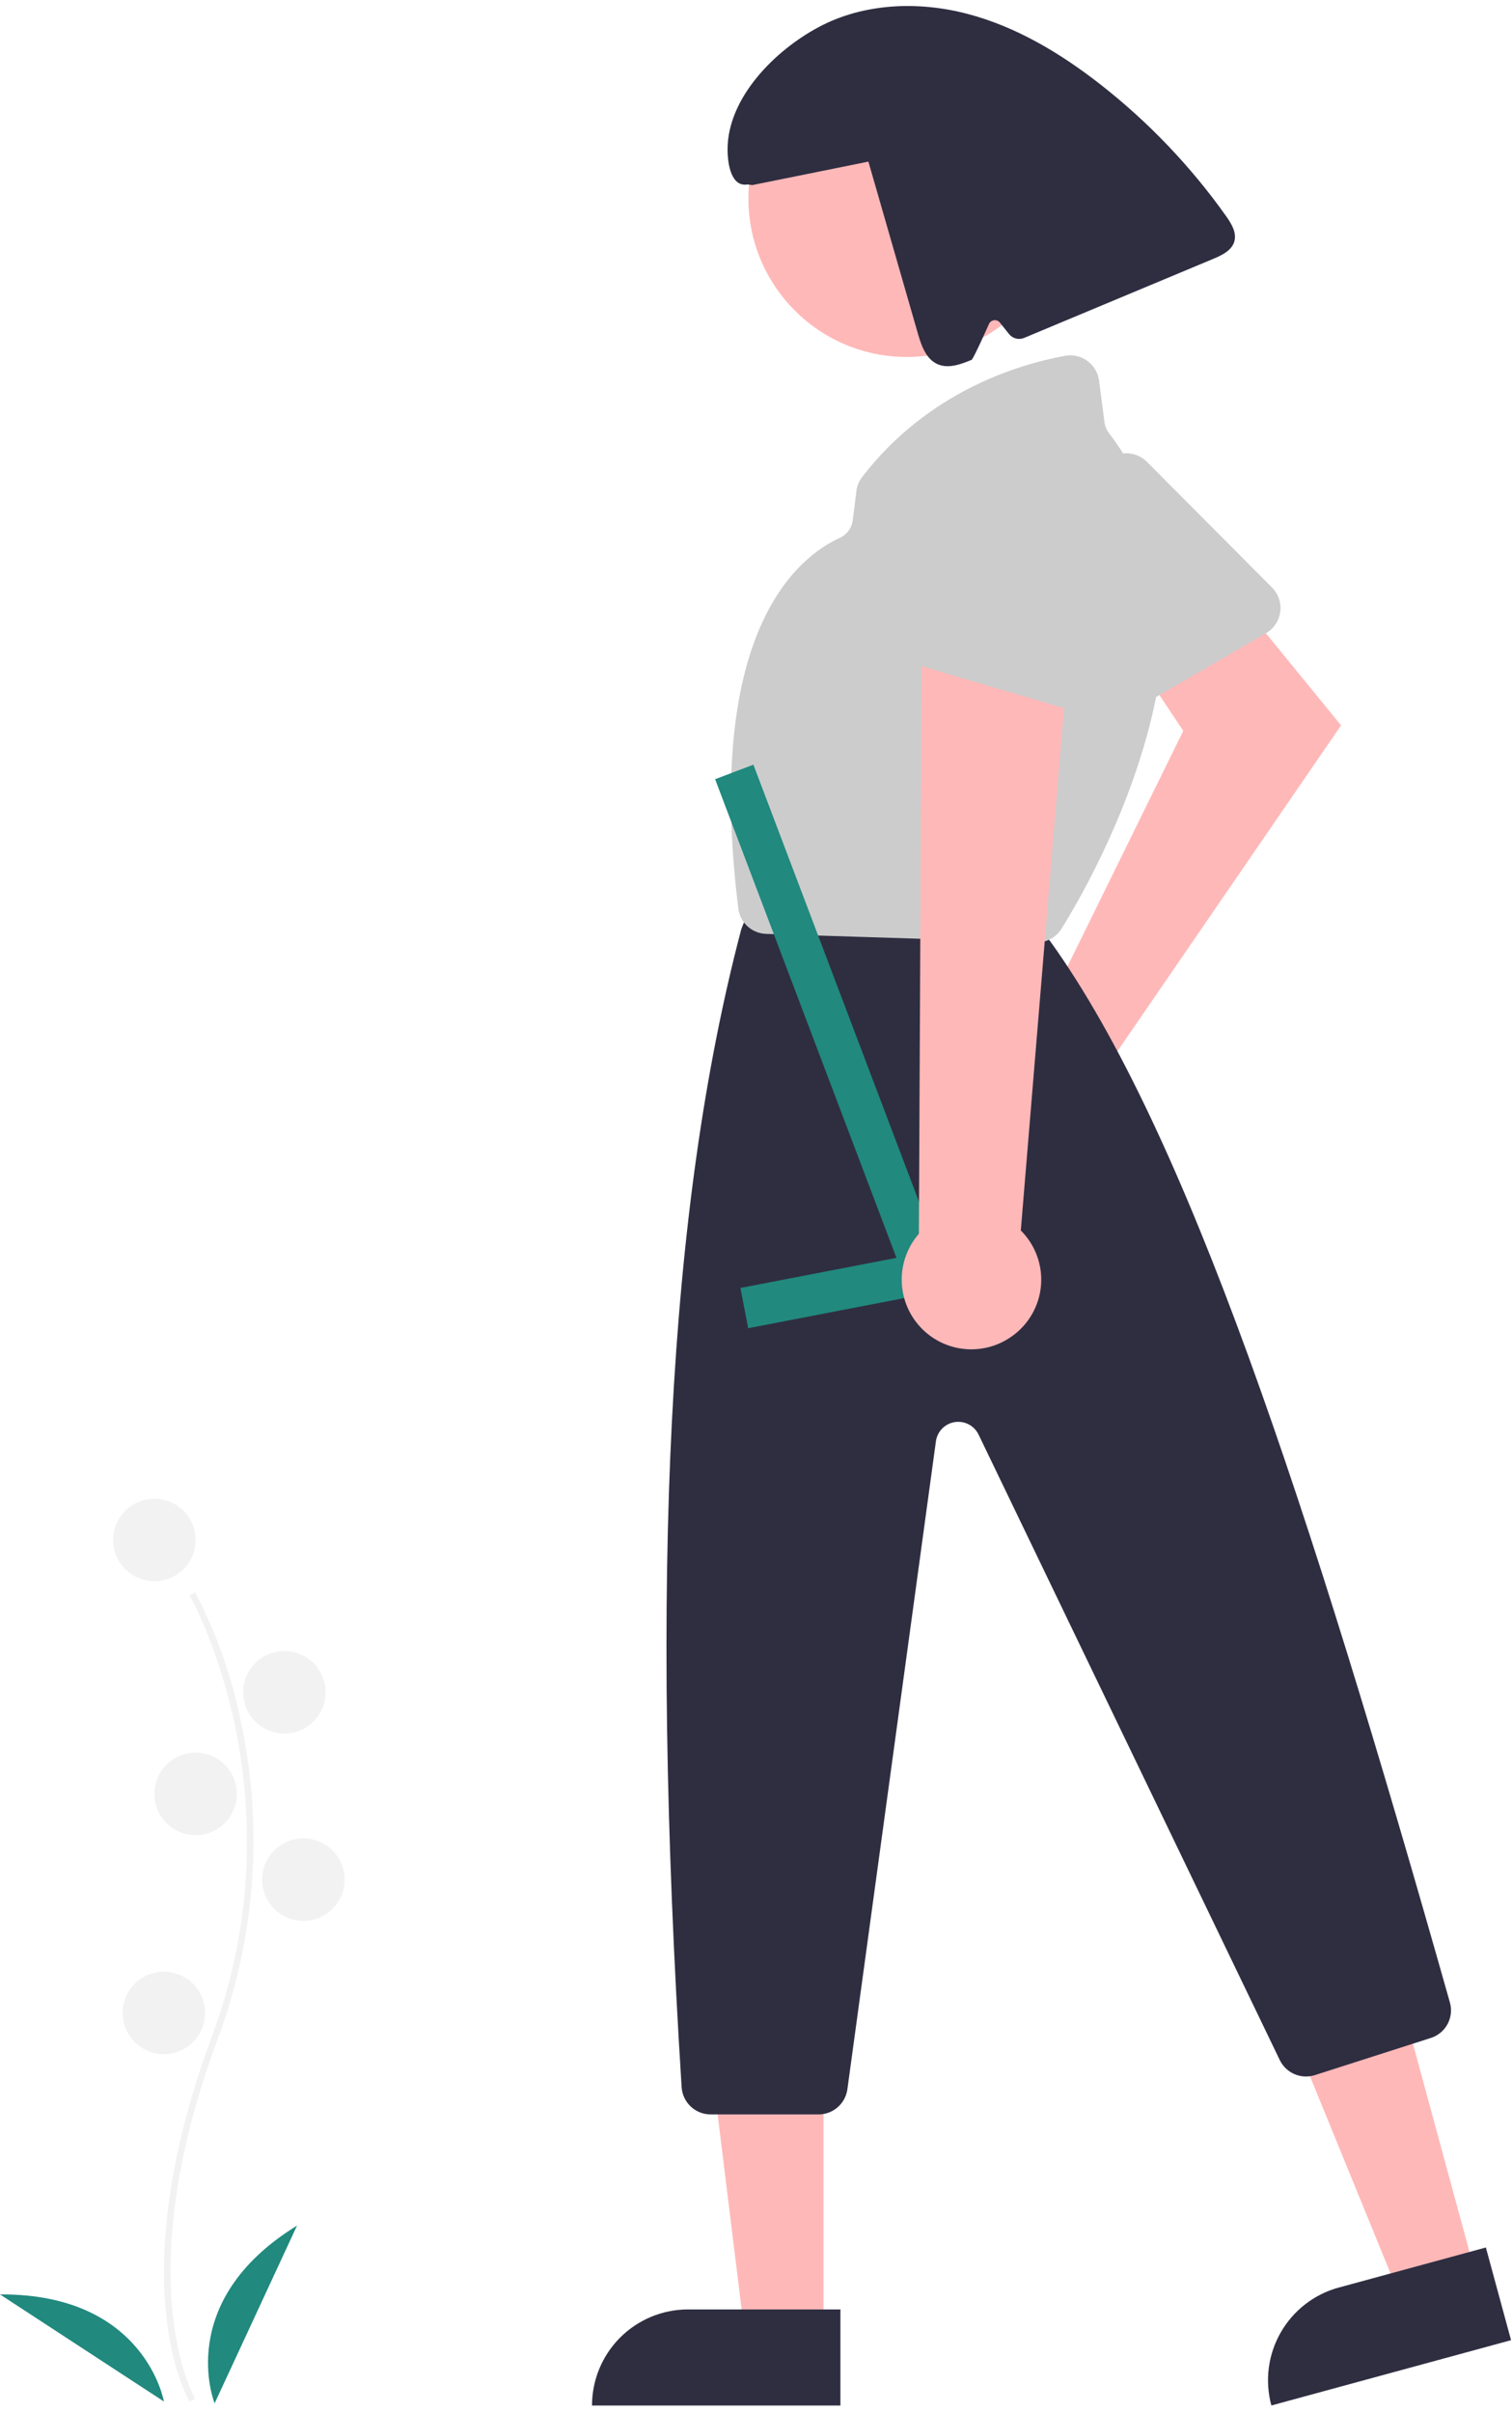 <svg width="205" height="327" viewBox="0 0 205 327" fill="none" xmlns="http://www.w3.org/2000/svg">
<g clip-path="url(#clip0_1_128)">
<path d="M25.722 325.504C25.625 325.343 23.298 321.456 22.491 313.385C21.752 305.98 22.227 293.499 28.695 276.088C40.948 243.105 25.871 216.493 25.717 216.228L26.461 215.796C29.363 221.356 31.46 227.302 32.689 233.453C35.725 247.777 34.62 262.671 29.501 276.389C17.27 309.315 26.363 324.902 26.456 325.056L25.722 325.504Z" fill="#F2F2F2"/>
<path d="M20.931 214.292C24.017 214.292 26.519 211.788 26.519 208.699C26.519 205.611 24.017 203.107 20.931 203.107C17.845 203.107 15.343 205.611 15.343 208.699C15.343 211.788 17.845 214.292 20.931 214.292Z" fill="#F2F2F2"/>
<path d="M38.555 234.941C41.641 234.941 44.143 232.437 44.143 229.348C44.143 226.259 41.641 223.755 38.555 223.755C35.468 223.755 32.967 226.259 32.967 229.348C32.967 232.437 35.468 234.941 38.555 234.941Z" fill="#F2F2F2"/>
<path d="M26.519 248.707C29.605 248.707 32.107 246.203 32.107 243.114C32.107 240.026 29.605 237.522 26.519 237.522C23.433 237.522 20.931 240.026 20.931 243.114C20.931 246.203 23.433 248.707 26.519 248.707Z" fill="#F2F2F2"/>
<path d="M41.134 260.322C44.22 260.322 46.722 257.818 46.722 254.73C46.722 251.641 44.22 249.137 41.134 249.137C38.047 249.137 35.546 251.641 35.546 254.73C35.546 257.818 38.047 260.322 41.134 260.322Z" fill="#F2F2F2"/>
<path d="M22.221 278.39C25.307 278.39 27.809 275.886 27.809 272.797C27.809 269.708 25.307 267.205 22.221 267.205C19.134 267.205 16.632 269.708 16.632 272.797C16.632 275.886 19.134 278.39 22.221 278.39Z" fill="#F2F2F2"/>
<path d="M29.098 325.708C29.098 325.708 23.51 311.942 40.273 301.617L29.098 325.708Z" fill="#21897E"/>
<path d="M22.226 325.46C22.226 325.46 19.683 310.822 3.05176e-05 310.947L22.226 325.46Z" fill="#21897E"/>
<path d="M139.87 138.279C140.334 138.141 140.807 138.039 141.287 137.976L160.429 99.048L154.585 90.281L166.653 79.725L181.824 98.305L150.925 143.31C151.687 145.013 151.913 146.907 151.573 148.741C151.232 150.575 150.342 152.262 149.02 153.577C147.698 154.893 146.008 155.774 144.173 156.104C142.339 156.434 140.447 156.197 138.751 155.425C137.054 154.653 135.632 153.382 134.675 151.782C133.717 150.181 133.27 148.327 133.391 146.465C133.513 144.604 134.198 142.823 135.355 141.361C136.513 139.899 138.087 138.824 139.87 138.279Z" fill="#FFB8B8"/>
<path d="M172.545 85.109C172.284 85.384 171.985 85.619 171.657 85.809L152.073 97.171C151.17 97.695 150.097 97.838 149.089 97.57C148.081 97.301 147.221 96.643 146.697 95.74C146.643 95.645 146.592 95.548 146.545 95.45L137.018 75.31C136.613 74.462 136.525 73.497 136.772 72.591C137.019 71.684 137.583 70.897 138.361 70.372L150.501 62.107C151.259 61.591 152.173 61.356 153.086 61.443C153.998 61.53 154.852 61.933 155.499 62.583L172.467 79.624C173.19 80.349 173.602 81.327 173.616 82.351C173.63 83.375 173.245 84.364 172.542 85.108L172.545 85.109Z" fill="#CCCCCC"/>
<path d="M200.043 308.15L189.703 310.965L173.93 272.388L189.192 268.232L200.043 308.15Z" fill="#FFB8B8"/>
<path d="M181.516 310.015L201.457 304.585L204.872 317.147L172.376 325.996C171.47 322.664 171.924 319.107 173.638 316.11C175.352 313.112 178.185 310.918 181.515 310.011L181.516 310.015Z" fill="#2F2E41"/>
<path d="M111.648 316.046H100.932L95.833 274.68H111.648V316.046Z" fill="#FFB8B8"/>
<path d="M93.278 312.981H113.945V326.005H80.266C80.266 324.294 80.603 322.601 81.256 321.021C81.91 319.441 82.868 318.005 84.077 316.796C85.285 315.586 86.719 314.627 88.298 313.973C89.877 313.318 91.57 312.981 93.278 312.981Z" fill="#2F2E41"/>
<path d="M122.939 48.376C134.795 48.376 144.406 38.756 144.406 26.89C144.406 15.025 134.795 5.405 122.939 5.405C111.082 5.405 101.471 15.025 101.471 26.89C101.471 38.756 111.082 48.376 122.939 48.376Z" fill="#FFB8B8"/>
<path d="M110.992 286.552H96.349C95.347 286.552 94.383 286.169 93.653 285.483C92.922 284.797 92.48 283.859 92.415 282.858C88.052 213.436 90.605 163.637 100.448 126.141C100.491 125.977 100.544 125.816 100.607 125.658L101.394 123.696C101.684 122.964 102.187 122.336 102.839 121.895C103.49 121.453 104.26 121.219 105.047 121.221H135.16C135.727 121.221 136.288 121.343 136.804 121.581C137.319 121.818 137.777 122.164 138.146 122.595L142.236 127.372C142.316 127.464 142.391 127.56 142.462 127.659C160.905 153.4 177.435 203.724 196.577 271.365C196.86 272.348 196.748 273.402 196.265 274.304C195.782 275.205 194.966 275.882 193.992 276.191L178.259 281.231C177.355 281.516 176.38 281.467 175.509 281.092C174.639 280.718 173.932 280.043 173.517 279.191L132.678 194.42C132.393 193.828 131.924 193.343 131.342 193.038C130.76 192.733 130.095 192.624 129.445 192.726C128.796 192.829 128.197 193.138 127.738 193.608C127.278 194.078 126.981 194.683 126.892 195.335L114.889 283.149C114.758 284.09 114.291 284.953 113.575 285.578C112.859 286.204 111.942 286.549 110.992 286.552Z" fill="#2F2E41"/>
<path d="M140.586 127.722H140.463L103.882 126.563C102.942 126.537 102.042 126.173 101.348 125.538C100.653 124.903 100.21 124.04 100.099 123.105C95.466 85.541 108.178 75.478 113.862 72.893C114.336 72.678 114.748 72.345 115.056 71.924C115.364 71.504 115.558 71.011 115.62 70.493L116.112 66.557C116.196 65.862 116.464 65.201 116.889 64.645C125.799 53.093 137.966 49.394 144.422 48.218C145.447 48.034 146.504 48.265 147.359 48.86C148.214 49.455 148.798 50.366 148.982 51.392C148.994 51.456 149.003 51.521 149.012 51.586L149.749 57.24C149.824 57.779 150.039 58.289 150.372 58.719C168.954 83.031 148.253 118.927 143.914 125.876C143.56 126.44 143.07 126.905 142.488 127.227C141.906 127.55 141.251 127.72 140.586 127.722Z" fill="#CCCCCC"/>
<path d="M129.076 174.672L101.439 180.002L100.389 174.547L121.543 170.467L96.957 105.6L102.147 103.631L129.076 174.672Z" fill="#21897E"/>
<path d="M166.251 29.309C161.462 22.561 155.719 16.544 149.202 11.447C143.783 7.212 137.752 3.593 131.101 1.863C124.451 0.132 117.1 0.426 111.03 3.655C104.961 6.884 98.684 13.299 98.646 20.178C98.634 22.389 99.196 25.379 101.37 24.997L102 25.084L117.739 21.903L124.442 45.185C124.913 46.821 125.545 48.65 127.097 49.347C128.558 50.005 130.243 49.385 131.729 48.768C131.972 48.666 134.061 43.972 134.061 43.972C134.113 43.825 134.204 43.695 134.323 43.595C134.443 43.495 134.587 43.429 134.74 43.403C134.894 43.378 135.051 43.394 135.197 43.449C135.342 43.505 135.47 43.599 135.567 43.72L136.808 45.273C137.045 45.57 137.372 45.782 137.74 45.877C138.107 45.971 138.496 45.944 138.847 45.798L164.514 35.074C165.697 34.58 167.018 33.937 167.361 32.699C167.684 31.508 166.961 30.312 166.251 29.309Z" fill="#2F2E41"/>
<path d="M137.175 181.113C138.298 180.324 139.236 179.298 139.92 178.108C140.605 176.917 141.021 175.591 141.138 174.222C141.255 172.853 141.071 171.475 140.598 170.185C140.126 168.896 139.377 167.725 138.403 166.756L145.198 84.641L124.968 87.426L124.584 167.205C123.063 168.949 122.235 171.19 122.256 173.504C122.278 175.818 123.147 178.044 124.699 179.759C126.251 181.475 128.378 182.56 130.677 182.81C132.976 183.059 135.286 182.456 137.17 181.114L137.175 181.113Z" fill="#FFB8B8"/>
<path d="M146.52 96.465C146.141 96.465 145.764 96.411 145.401 96.303L123.684 89.911C123.189 89.765 122.727 89.523 122.325 89.198C121.923 88.874 121.588 88.473 121.341 88.019C121.094 87.565 120.938 87.067 120.883 86.553C120.828 86.039 120.875 85.519 121.021 85.023C121.051 84.919 121.086 84.815 121.126 84.714L129.163 63.934C129.498 63.056 130.137 62.328 130.964 61.883C131.791 61.438 132.75 61.305 133.667 61.509L148.015 64.631C148.91 64.826 149.71 65.327 150.275 66.049C150.84 66.772 151.136 67.668 151.11 68.585L150.443 92.635C150.415 93.658 149.99 94.631 149.257 95.346C148.525 96.061 147.543 96.462 146.52 96.464V96.465Z" fill="#CCCCCC"/>
</g>
<defs>
<clipPath id="clip0_1_128">
<rect width="205" height="327" fill="white"/>
</clipPath>
</defs>
</svg>
